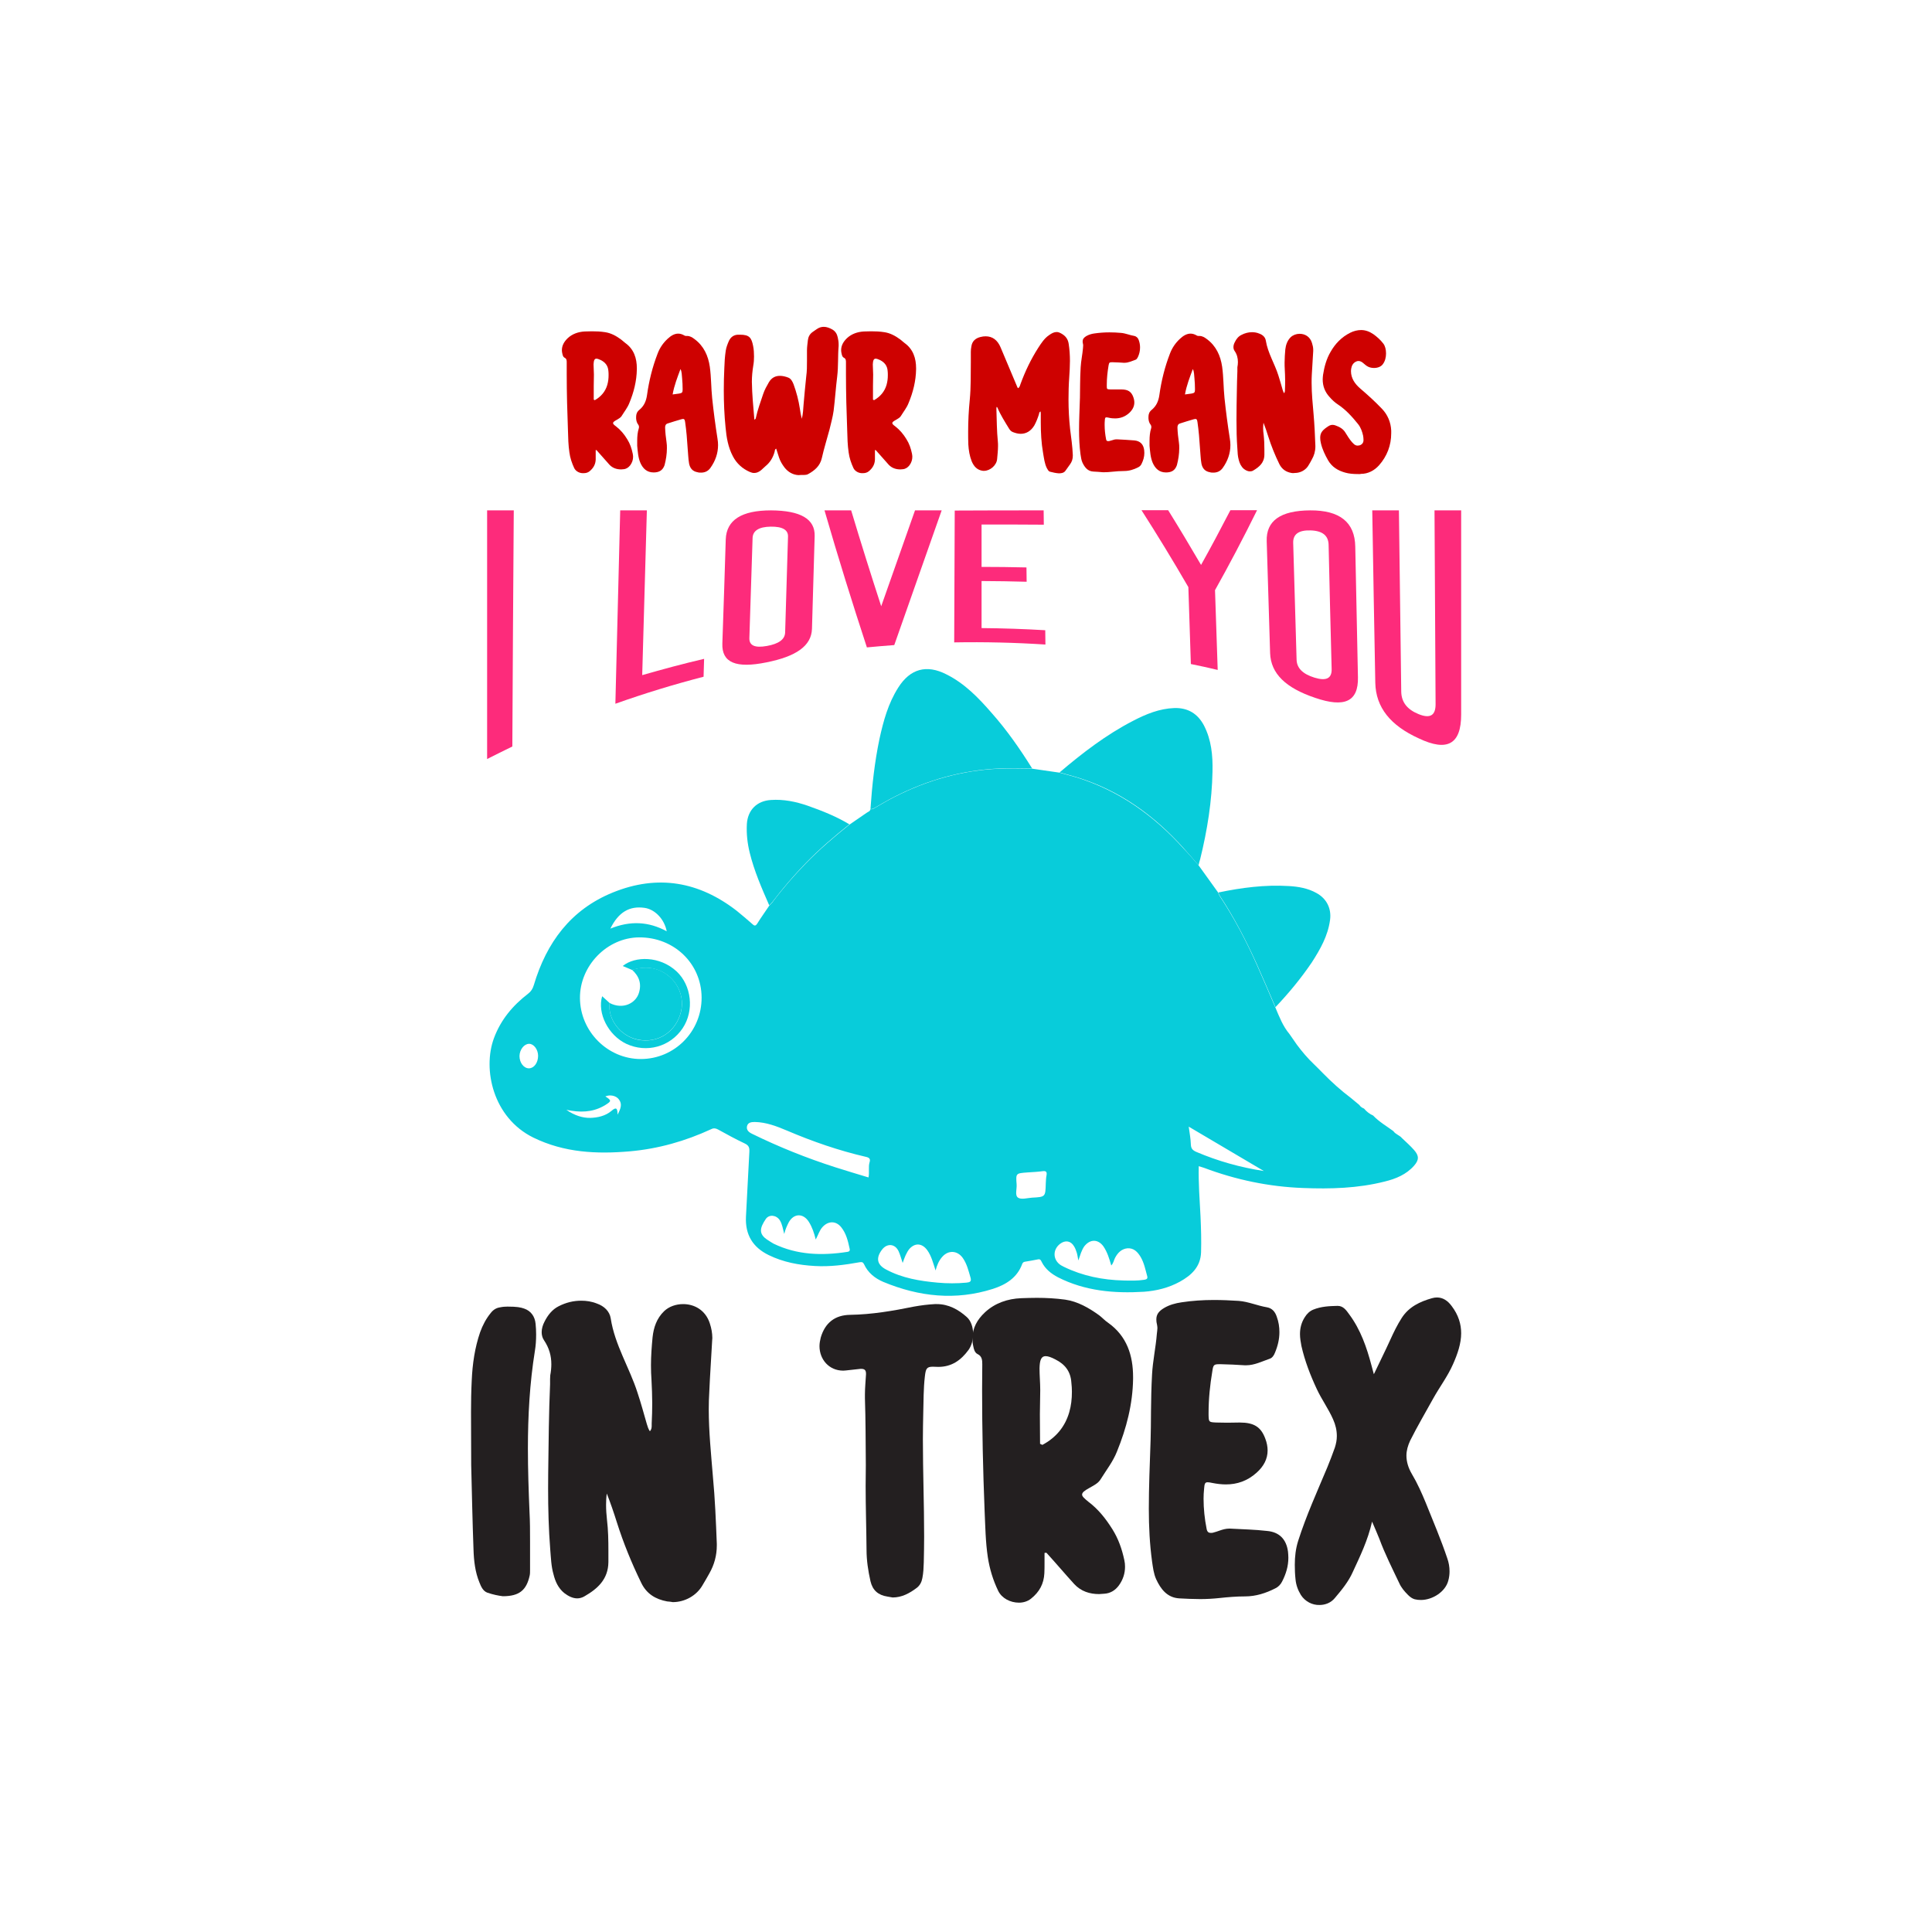 <?xml version="1.0" encoding="utf-8"?>
<!-- Generator: Adobe Illustrator 22.0.0, SVG Export Plug-In . SVG Version: 6.00 Build 0)  -->
<svg version="1.1" id="Layer_1" xmlns="http://www.w3.org/2000/svg" xmlns:xlink="http://www.w3.org/1999/xlink" x="0px" y="0px"
	 viewBox="0 0 1080 1080" style="enable-background:new 0 0 1080 1080;" xml:space="preserve">
<style type="text/css">
	.st0{fill:#FD2B7B;}
	.st1{fill:#CE0100;}
	.st2{fill:#231F20;}
	.st3{fill:#08CCDA;}
</style>
<g>
	<g>
		<path class="st0" d="M286.4,417.3c-4.7,2.3-9.4,4.6-14.1,7c0-46.3,0-92.6,0-139c5,0,9.9,0,14.9,0
			C286.9,329.3,286.6,373.3,286.4,417.3z"/>
		<path class="st0" d="M344,393.4c0.9-36,1.8-72.1,2.7-108.1c5,0,9.9,0,14.9,0c-0.9,30.7-1.7,61.4-2.6,92.1
			c11.5-3.3,23-6.4,34.6-9.1c-0.1,3.3-0.2,6.6-0.3,10C376.7,382.6,360.3,387.6,344,393.4z"/>
		<path class="st0" d="M405.7,301.5c0.4-10.8,8.8-16.2,25.3-16.2c16.5,0.1,24.7,4.8,24.4,14.4c-0.5,17.3-1,34.5-1.5,51.8
			c-0.3,9.6-8.9,15.5-25.6,18.8c-16.8,3.4-24.9,0.2-24.5-10.6C404.5,340.2,405.1,320.8,405.7,301.5z M430.8,294.4
			c-6.6,0.1-10,2.3-10.1,6.4c-0.6,18.6-1.2,37.3-1.8,55.9c-0.1,4.2,3.1,5.6,9.8,4.4c6.7-1.2,10.1-3.7,10.2-7.6
			c0.5-17.8,1.1-35.6,1.6-53.4C440.7,296.2,437.4,294.3,430.8,294.4z"/>
		<path class="st0" d="M492.6,338.9c6.4-18.2,12.7-36,18.9-53.6c5,0,9.9,0,14.9,0c-8.6,24.6-17.5,49.5-26.5,75.3
			c-5.1,0.4-10.2,0.8-15.3,1.3c-8.1-24.7-16-50-23.7-76.6c5,0,9.9,0,14.9,0C481.3,303.6,486.9,321.4,492.6,338.9z"/>
		<path class="st0" d="M583.4,285.3c0,2.7,0.1,5.4,0.1,8c-11.6-0.1-23.2-0.1-34.8-0.1c0,7.9,0,15.8,0,23.7c8.4,0,16.7,0.1,25.1,0.3
			c0,2.7,0.1,5.3,0.1,8c-8.4-0.2-16.8-0.4-25.2-0.4c0,8.8,0,17.5,0,26.3c11.9,0.1,23.8,0.5,35.6,1.2c0,2.7,0.1,5.4,0.1,8
			c-17-1.1-34-1.5-51-1.2c0.1-24.6,0.2-49.1,0.3-73.7C550.4,285.3,566.9,285.3,583.4,285.3z"/>
		<path class="st0" d="M679.2,329.9c0.5,14.9,1,29.8,1.5,44.6c-5-1.2-10-2.3-15-3.3c-0.5-14.3-0.9-28.7-1.4-43
			c-8.8-15.2-17.5-29.4-26.2-43c5,0,9.9,0,14.9,0c6.1,9.8,12.2,20,18.4,30.6c5.5-9.8,10.9-20,16.4-30.6c5,0,9.9,0,14.9,0
			C694.8,301.2,687,316,679.2,329.9z"/>
		<path class="st0" d="M708.1,302.6c-0.4-11.5,7.7-17.2,24.3-17.3c16.5-0.1,25,6.6,25.2,20.3c0.5,24.3,1,48.6,1.5,73
			c0.3,13.7-7.6,17.1-23.9,11.5c-16.4-5.5-24.8-13.5-25.2-25C709.4,344.2,708.7,323.4,708.1,302.6z M732.6,296.5
			c-6.6-0.2-9.8,2.1-9.7,6.9c0.6,21.8,1.3,43.5,1.9,65.3c0.1,4.8,3.5,8.1,10,10.1c6.5,2,9.7,0.5,9.6-4.7
			c-0.6-23.2-1.2-46.3-1.7-69.5C742.6,299.4,739.3,296.7,732.6,296.5z"/>
		<path class="st0" d="M768.8,381.7c-0.6-32.1-1.2-64.2-1.7-96.4c5,0,9.9,0,14.9,0c0.4,33.8,0.9,67.5,1.3,101.3
			c0.1,5.9,3.3,10,9.7,12.6c6.4,2.6,9.5,0.8,9.5-5.5c-0.2-36.1-0.4-72.3-0.6-108.4c5,0,9.9,0,14.9,0c0,38,0,76.1,0,114.1
			c0,16.7-7.8,20.9-23.6,13.4C777.3,405.6,769.1,395.5,768.8,381.7z"/>
	</g>
	<g>
		<g>
			<path class="st1" d="M321,261.7c-1.3-2.8-2.3-5.7-2.7-8.8c-0.6-4-0.7-8.1-0.8-12.1c-0.4-10.5-0.7-21.1-0.7-31.6l0-6.6
				c0-1.1,0-2.1-1.3-2.7c-0.7-0.4-0.9-1.2-1.1-2c-0.2-0.8-0.3-1.5-0.3-2.1c0-2.6,1.2-4.8,3.3-6.8c2.6-2.4,5.9-3.5,9.4-3.7
				c1.4,0,2.7-0.1,4.1-0.1c2.5,0,4.9,0.1,7.4,0.5c3.3,0.5,6.2,2.1,8.9,4.1c0.8,0.6,1.5,1.3,2.3,1.9c4.9,3.5,6.5,8.6,6.5,14.2v0.5
				c-0.1,6.6-1.7,12.9-4.2,18.9c-1,2.6-2.8,4.8-4.2,7.1c-0.7,1.2-1.9,1.7-3,2.4c-1.3,0.7-1.9,1.2-1.9,1.7c0,0.5,0.5,1,1.6,1.8
				c2.6,2,4.6,4.4,6.3,7.2c1.6,2.5,2.5,5.2,3.1,8.1c0.1,0.6,0.2,1.2,0.2,1.7c0,1.7-0.5,3.3-1.6,4.8c-1,1.3-2.3,2.1-3.8,2.2l-1.3,0.1
				c-2.4,0-4.7-0.7-6.5-2.6c-2.4-2.6-4.6-5.3-7-7.9c-0.1-0.1-0.2-0.3-0.4-0.3l-0.3,0v2.6c0,0.9,0,1.8,0,2.7
				c-0.1,2.7-1.3,4.8-3.5,6.6c-0.9,0.7-2,1-3.1,1C324.1,264.7,321.9,263.5,321,261.7z M339.5,215.1c0.5-1.8,0.7-3.5,0.7-5.3
				c0-0.8,0-1.6-0.1-2.4c-0.2-2.9-1.7-4.8-4.2-6.1c-1.1-0.5-1.9-0.8-2.5-0.8c-1.1,0-1.5,1-1.6,3.2c0,1.9,0.2,3.8,0.2,5.7l-0.1,6.3
				l0,7.7c0.2,0.1,0.4,0.2,0.6,0.3C336,221.7,338.4,218.9,339.5,215.1z"/>
			<path class="st1" d="M365.4,264.1c-3.8,0-6-2.2-7.4-5.3c-1.3-3-1.5-6.4-1.8-9.6v-2.8c0-2.4,0.2-4.8,0.9-7
				c0.1-0.3,0.1-0.5,0.1-0.8c0-0.4-0.1-0.8-0.4-1.2c-0.8-1-1.1-2.2-1.2-3.4c0-0.3,0-0.7,0-1c0-1.5,0.5-2.8,1.7-3.8
				c2.7-2.2,3.9-4.9,4.4-8.4c1.1-7.9,3-15.6,5.9-23.1c1.2-3.2,3.1-6,5.6-8.3c1.8-1.7,3.8-2.9,5.9-2.9c1.1,0,2.2,0.3,3.4,1
				c0.3,0.2,0.6,0.3,1,0.3h0.6c1.6,0,2.9,0.8,4.2,1.8c5.1,3.8,7.6,9.2,8.5,15.5c0.8,5.8,0.7,11.6,1.3,17.4c0.8,7.6,1.8,15.2,3,22.8
				c0.2,1.2,0.3,2.4,0.3,3.5c0,4.6-1.5,8.9-4.3,12.8c-1.3,1.8-3.1,2.6-5.2,2.6c-0.6,0-1.3,0-1.9-0.2c-2.9-0.5-4.3-2.3-4.8-4.9
				c-0.5-2.8-0.5-5.6-0.8-8.5c-0.3-4.9-0.7-9.8-1.4-14.6c-0.2-1.3-0.4-1.8-1.1-1.8c-0.3,0-0.6,0.1-1.1,0.2c-2.5,0.7-5,1.5-7.5,2.3
				c-1.1,0.3-1.5,1.1-1.5,2.3c0.1,2.8,0.4,5.5,0.8,8.2c0.2,1.1,0.2,2.3,0.2,3.4c0,3.2-0.5,6.3-1.3,9.4
				C370.5,262.9,368.5,264.1,365.4,264.1L365.4,264.1z M379.7,220c1.6-0.3,1.9-0.6,1.9-2.3c0-2.1-0.1-4.3-0.3-6.3
				c-0.2-1.7-0.1-3.5-0.9-5.1c-1.7,4.6-3.5,9.1-4.4,14.2C377.4,220.3,378.5,220.2,379.7,220z"/>
			<path class="st1" d="M438.6,261.4c-1.3-1.7-2.4-3.5-3.1-5.6l-1.6-5c-0.9,0.4-0.7,1.2-0.9,1.8c-0.9,3.2-2.5,5.9-5.1,8
				c-0.8,0.7-1.6,1.5-2.4,2.2c-1.2,1-2.5,1.6-3.9,1.6c-0.8,0-1.6-0.2-2.5-0.6c-4.1-1.8-7.3-4.7-9.4-8.7c-2.7-5.1-3.6-10.6-4.1-16.1
				c-0.7-6.9-1-13.9-1-20.8c0-4.1,0.1-8.3,0.3-12.4c0.1-3.3,0.3-6.6,0.8-9.8c0.3-1.9,1-3.7,1.8-5.5c1-2.1,2.7-3.3,5-3.4h1.2
				c5.2,0,6.4,1.7,7.3,6.3c0.4,2,0.5,4,0.5,5.9c0,1.7-0.1,3.3-0.4,5c-0.5,3-0.8,6.1-0.8,9.1c0.1,7.1,0.8,14.1,1.4,21.2
				c0.6-0.3,0.8-0.6,0.8-0.9c1-4.6,2.6-8.9,4.1-13.4c0.8-2.4,2-4.5,3.2-6.6c1.6-2.7,3.8-3.6,6.2-3.6c1.5,0,3.2,0.4,4.7,1
				c1.5,0.6,2.3,2.2,2.9,3.7c1.6,4.4,2.8,8.9,3.5,13.5c0.3,2,0.6,3.9,1.1,5.8c0.7-2.6,0.8-5.3,1-8c0.5-5.3,0.9-10.5,1.5-15.8
				c0.4-2.8,0.4-5.6,0.4-8.4v-6c0-1.9,0.3-3.8,0.5-5.7c0.2-1.8,1-3.4,2.5-4.5c0.9-0.6,1.8-1.3,2.6-1.8c1.3-0.9,2.6-1.2,3.8-1.2
				c1.6,0,3.2,0.6,4.8,1.5c1.7,1,2.6,2.5,3,4.4c0.3,1.3,0.5,2.6,0.5,3.9l0,0.9c-0.5,5.6-0.1,11.3-0.8,17c-0.8,6.4-1.2,12.8-2,19.2
				c-0.5,3.6-1.5,7.1-2.3,10.5c-1.4,5.3-3.1,10.6-4.3,16c-1,4.4-4,6.9-7.6,8.9c-0.7,0.4-1.5,0.5-2.2,0.5h-1.6l-1.7,0.1
				C443.2,265.4,440.6,263.9,438.6,261.4z"/>
			<path class="st1" d="M477.1,261.7c-1.3-2.8-2.3-5.7-2.7-8.8c-0.6-4-0.7-8.1-0.8-12.1c-0.4-10.5-0.7-21.1-0.7-31.6l0-6.6
				c0-1.1,0-2.1-1.3-2.7c-0.7-0.4-0.9-1.2-1.1-2c-0.2-0.8-0.3-1.5-0.3-2.1c0-2.6,1.2-4.8,3.3-6.8c2.6-2.4,5.9-3.5,9.4-3.7
				c1.4,0,2.7-0.1,4.1-0.1c2.5,0,4.9,0.1,7.4,0.5c3.3,0.5,6.2,2.1,8.9,4.1c0.8,0.6,1.5,1.3,2.3,1.9c4.9,3.5,6.5,8.6,6.5,14.2v0.5
				c-0.1,6.6-1.7,12.9-4.2,18.9c-1,2.6-2.8,4.8-4.2,7.1c-0.7,1.2-1.9,1.7-3,2.4c-1.3,0.7-1.9,1.2-1.9,1.7c0,0.5,0.5,1,1.6,1.8
				c2.6,2,4.6,4.4,6.3,7.2c1.6,2.5,2.5,5.2,3.1,8.1c0.1,0.6,0.2,1.2,0.2,1.7c0,1.7-0.5,3.3-1.6,4.8c-1,1.3-2.3,2.1-3.8,2.2l-1.3,0.1
				c-2.4,0-4.7-0.7-6.5-2.6c-2.4-2.6-4.6-5.3-7-7.9c-0.1-0.1-0.2-0.3-0.4-0.3l-0.3,0v2.6c0,0.9,0,1.8,0,2.7
				c-0.1,2.7-1.3,4.8-3.5,6.6c-0.9,0.7-2,1-3.1,1C480.2,264.7,478,263.5,477.1,261.7z M495.6,215.1c0.5-1.8,0.7-3.5,0.7-5.3
				c0-0.8,0-1.6-0.1-2.4c-0.2-2.9-1.7-4.8-4.2-6.1c-1.1-0.5-1.9-0.8-2.5-0.8c-1.1,0-1.5,1-1.6,3.2c0,1.9,0.2,3.8,0.2,5.7l-0.1,6.3
				l0,7.7c0.2,0.1,0.4,0.2,0.6,0.3C492.1,221.7,494.5,218.9,495.6,215.1z"/>
			<path class="st1" d="M587,263.7c-1-0.3-1.3-1.2-1.8-2c-1.3-2.6-1.6-5.6-2.1-8.4c-1-5.7-1.3-11.5-1.3-17.2l0-4.8
				c0-0.4-0.1-0.8-0.1-1.3c-0.8,0.3-0.8,1-0.9,1.5c-0.7,2.2-1.5,4.3-2.6,6.3c-1.9,3.2-4.6,4.7-7.6,4.7c-1.5,0-3-0.4-4.5-1
				c-1-0.4-1.6-1.2-2.1-2c-2.3-3.8-4.7-7.5-6.4-11.6c-0.1-0.1-0.2-0.2-0.4-0.5c-0.2,0.3-0.2,0.6-0.2,0.9v0.6
				c0.2,6,0.2,11.9,0.8,17.9c0.1,0.8,0.1,1.7,0.1,2.5c0,2.5-0.3,4.9-0.5,7.3c-0.3,3.6-4,6.6-7.3,6.6l-0.6,0
				c-3.3-0.4-5.1-2.5-6.3-5.3c-1.2-3-1.7-6.2-1.9-9.4c-0.1-2.4-0.1-4.8-0.1-7.1c0-6,0.3-11.9,0.9-17.9c0.7-7.1,0.5-14.2,0.6-21.3
				c0-1.8,0-3.7,0-5.5c0-1,0.1-2,0.3-3c0.4-3,2.3-4.6,5-5.3c1.1-0.3,2.1-0.4,3-0.4c3.8,0,6.6,2.1,8.3,6.1l9.1,21.6
				c0.2,0.5,0.3,1,0.8,1.3c0.8-0.6,1-1.5,1.3-2.4c2.6-7.1,5.8-13.8,9.9-20.2c1.7-2.6,3.4-5.3,6.1-7.1c1.4-1,2.7-1.7,4.2-1.7
				c0.8,0,1.6,0.3,2.5,0.8c2.4,1.3,3.8,3.1,4.2,5.8c0.5,3.2,0.7,6.4,0.7,9.6c0,3.1-0.2,6.2-0.4,9.2c-0.3,4.1-0.4,8.3-0.4,12.4
				c0,5.5,0.3,10.9,0.9,16.5c0.6,4.8,1.3,9.5,1.5,14.4l0,0.5c0,1.8-0.5,3.3-1.5,4.7c-0.9,1.2-1.7,2.4-2.5,3.5
				c-0.5,0.8-1.2,1.2-2,1.4c-0.5,0.1-1.1,0.2-1.7,0.2C590.2,264.5,588.6,264.1,587,263.7z"/>
			<path class="st1" d="M611.1,263.6c-3.2-0.2-4.8-2.5-6-5c-0.7-1.5-0.8-3.1-1.1-4.7c-0.6-4.5-0.8-8.9-0.8-13.7
				c0-5.5,0.3-11.4,0.5-18c0.1-3.7,0-10.3,0.4-16.9c0.2-3.6,1-7.1,1.3-10.7c0-0.5,0.1-1,0.1-1.5c0-0.3,0-0.5-0.1-0.8
				c-0.1-0.5-0.2-1-0.2-1.4c0-1.3,0.6-2.1,2-3c1.4-0.8,3-1.3,4.6-1.5c2.8-0.4,5.6-0.6,8.4-0.6c2.2,0,4.3,0.1,6.5,0.3
				c2.5,0.2,4.9,1.3,7.4,1.7c1.3,0.3,2.1,1.2,2.5,2.4c0.5,1.4,0.7,2.7,0.7,4.1c0,1.8-0.4,3.6-1.2,5.3c-0.3,0.6-0.7,1.3-1.3,1.5
				c-2,0.7-4,1.7-6.2,1.7h-0.4c-2-0.1-4.1-0.3-6.2-0.3h-0.5c-1.4,0-1.5,0.3-1.8,1.8c-0.6,3.6-1,7.2-1,10.9v0.6c0,1.8,0.1,1.8,2,1.9
				l2.8,0l3.3,0c3.7,0,5.6,1.2,6.7,4.2c0.4,1.1,0.6,2.1,0.6,3.1c0,2.2-1,4.1-2.8,5.8c-2.4,2.2-5.1,3.1-8,3.1c-1.1,0-2.3-0.1-3.5-0.4
				c-0.6-0.1-1-0.2-1.3-0.2c-0.7,0-0.8,0.4-0.9,1.7c-0.1,0.9-0.1,1.8-0.1,2.6c0,2.6,0.3,5.3,0.8,7.9c0.1,0.8,0.5,1.1,1.1,1.1
				c0.2,0,0.3,0,0.5,0c0.6-0.2,1.2-0.3,1.8-0.5c0.8-0.3,1.6-0.5,2.5-0.5h0.3c3.2,0.2,6.4,0.3,9.6,0.6c3.3,0.3,5.1,2.2,5.5,5.4
				c0,0.5,0.1,1,0.1,1.6c0,2.2-0.6,4.2-1.6,6.2c-0.4,0.8-1,1.4-1.8,1.8c-2.5,1.3-5.1,2.1-7.9,2.1c-2.3,0-4.4,0.2-6.6,0.4
				c-1.7,0.2-3.4,0.3-5.1,0.3C614.7,263.8,612.9,263.7,611.1,263.6z"/>
			<path class="st1" d="M651.8,264.1c-3.8,0-6-2.2-7.4-5.3c-1.3-3-1.5-6.4-1.8-9.6v-2.8c0-2.4,0.2-4.8,0.9-7
				c0.1-0.3,0.1-0.5,0.1-0.8c0-0.4-0.1-0.8-0.4-1.2c-0.8-1-1.1-2.2-1.2-3.4c0-0.3,0-0.7,0-1c0-1.5,0.5-2.8,1.7-3.8
				c2.7-2.2,3.9-4.9,4.4-8.4c1.1-7.9,3-15.6,5.9-23.1c1.2-3.2,3.1-6,5.6-8.3c1.8-1.7,3.8-2.9,5.9-2.9c1.1,0,2.2,0.3,3.4,1
				c0.3,0.2,0.6,0.3,1,0.3h0.6c1.6,0,2.9,0.8,4.2,1.8c5.1,3.8,7.6,9.2,8.5,15.5c0.8,5.8,0.7,11.6,1.3,17.4c0.8,7.6,1.8,15.2,3,22.8
				c0.2,1.2,0.3,2.4,0.3,3.5c0,4.6-1.5,8.9-4.3,12.8c-1.3,1.8-3.1,2.6-5.2,2.6c-0.6,0-1.3,0-1.9-0.2c-2.9-0.5-4.3-2.3-4.8-4.9
				c-0.5-2.8-0.5-5.6-0.8-8.5c-0.3-4.9-0.7-9.8-1.4-14.6c-0.2-1.3-0.4-1.8-1.1-1.8c-0.3,0-0.6,0.1-1.1,0.2c-2.5,0.7-5,1.5-7.5,2.3
				c-1.1,0.3-1.5,1.1-1.5,2.3c0.1,2.8,0.4,5.5,0.8,8.2c0.2,1.1,0.2,2.3,0.2,3.4c0,3.2-0.5,6.3-1.3,9.4
				C656.9,262.9,655,264.1,651.8,264.1L651.8,264.1z M666.1,220c1.6-0.3,1.9-0.6,1.9-2.3c0-2.1-0.1-4.3-0.3-6.3
				c-0.2-1.7-0.1-3.5-0.9-5.1c-1.7,4.6-3.5,9.1-4.4,14.2C663.8,220.3,664.9,220.2,666.1,220z"/>
			<path class="st1" d="M722,264.4c-3-0.5-5.3-2-6.8-4.9c-2.5-5.1-4.6-10.3-6.3-15.7c-0.8-2.5-1.6-5-2.6-7.5c-0.1,1-0.2,2-0.2,2.9
				c0,1.3,0.1,2.6,0.3,3.9c0.3,2.7,0.4,5.4,0.4,8.1v2.9c0,4.5-2.8,6.9-6.2,8.9c-0.6,0.4-1.3,0.5-1.9,0.5c-1.2,0-2.4-0.6-3.4-1.4
				c-1.5-1.3-2.3-3-2.8-4.9c-0.6-2.1-0.7-4.3-0.8-6.4c-0.4-5.3-0.5-10.6-0.5-16c0-5.3,0.1-10.7,0.2-16c0-3.8,0.2-7.5,0.3-11.2v-1.3
				l0-1c0.2-1,0.3-2,0.3-2.9c0-2.2-0.5-4.3-1.9-6.3c-0.4-0.6-0.6-1.3-0.6-2.1c0-0.9,0.3-1.9,0.8-2.8c0.8-1.7,2-3.2,3.7-4
				c1.9-1,3.9-1.5,5.9-1.5c1.3,0,2.7,0.2,4.1,0.8c1.9,0.7,3.3,2,3.6,3.9c1.1,6.9,4.9,12.8,7,19.4c0.9,2.7,1.6,5.4,2.4,8.1
				c0.2,0.6,0.4,1.3,0.8,1.9c0.4-0.5,0.5-1,0.5-1.5v-0.6c0.1-1.8,0.1-3.5,0.1-5.3c0-2-0.1-3.9-0.2-5.9c-0.1-1.3-0.1-2.6-0.1-3.9
				c0-2.4,0.2-4.9,0.4-7.3c0.3-2.5,1.1-4.9,3-6.8c1.3-1.2,3.1-1.9,5-1.9c2.9,0,5.8,1.5,6.9,5.1c0.4,1.3,0.7,2.5,0.7,3.8l0,0.7
				c-0.3,4.5-0.5,8.9-0.8,13.3c-0.1,1.5-0.1,3-0.1,4.6c0,5.8,0.6,11.7,1.1,17.5c0.5,5.8,0.8,11.7,1,17.6v0.4c0,2.6-0.7,5.1-2,7.3
				c-0.5,1-1.1,2-1.7,3c-1.5,2.8-4.6,4.5-7.8,4.5C723,264.5,722.5,264.5,722,264.4z"/>
			<path class="st1" d="M759.1,265c-2.6,0-5-0.2-7.1-0.8c-4-1.1-7.4-3.1-9.6-6.9c-1.7-3-3.2-6.1-4-9.5c-0.3-1.2-0.4-2.2-0.4-3.1
				c0-3,1.5-4.5,4.8-6.6c0.7-0.4,1.4-0.6,2.1-0.6c0.5,0,1.1,0.1,1.6,0.3c2.2,0.8,4.2,1.8,5.5,3.9c1.2,1.9,2.3,3.8,3.8,5.5l1,1
				c0.6,0.6,1.4,0.9,2.1,0.9c0.4,0,0.8-0.1,1.3-0.2c1.3-0.5,2-1.5,2-2.8v-0.4c0-0.7-0.1-1.4-0.2-2.1c-0.5-2.3-1.3-4.6-2.8-6.5
				c-3.3-4.1-6.9-8.1-11.3-11c-1.7-1.1-3.2-2.5-4.6-4.1c-2.7-2.9-3.9-6.2-3.9-9.9c0-0.8,0.1-1.7,0.2-2.6c0.7-4.5,1.9-8.9,4.2-12.8
				c2.6-4.6,6.2-8.3,11-10.7c2-1,4.1-1.5,6.1-1.5c2.3,0,4.6,0.8,6.8,2.3c2.1,1.5,4,3.2,5.6,5.3c1,1.3,1.5,3.3,1.5,5.5
				c0,2.1-0.5,4.3-1.8,6c-1,1.4-2.9,2.1-4.9,2.1c-1.1,0-2.3-0.2-3.3-0.7c-1-0.5-1.8-1.2-2.6-1.9c-0.9-0.8-1.8-1.3-2.8-1.3
				c-0.4,0-0.9,0.1-1.3,0.3c-1.7,0.8-2.5,2.2-2.8,4.1c0,0.4-0.1,0.8-0.1,1.2c0,4.2,2.3,7.3,5.2,9.8c4.2,3.6,8.3,7.3,12.1,11.3
				c3.2,3.3,5,7.6,5.2,12.2l0,1.5c0,6.7-2.3,12.8-6.8,17.9c-2.7,3-6.2,4.8-10.1,4.8C760.1,265.1,759.6,265,759.1,265z"/>
		</g>
	</g>
	<g>
		<g>
			<path class="st2" d="M272.4,890.3c-2.4-0.9-3.5-3.4-4.4-5.7c-2.4-5.8-3.1-12.1-3.3-18.3c-0.6-15.9-0.9-31.9-1.3-47.4l-0.1-29.5
				c0-5.9,0.1-11.8,0.4-17.7c0.4-9.2,1.7-18.3,4.7-27c1.4-3.9,3.3-7.5,5.9-10.7c1.4-1.8,3.1-2.9,5.3-3.2c1.4-0.3,2.8-0.4,4.1-0.4
				c5.3,0,7.3,0.4,9.3,1.1c3.8,1.3,6,4.4,6.4,8.5c0.2,2,0.3,4,0.3,6c0,3.1-0.2,6.3-0.7,9.2c-2.9,18.1-3.9,36.3-3.9,54.5
				c0,11.8,0.4,23.6,0.9,35.5c0.3,5.4,0.3,10.8,0.3,16.2v16.3c0,1,0,2.1-0.2,3c-1.8,8.3-5.9,11.6-15,11.6
				C278.6,892,275.6,891.4,272.4,890.3z"/>
			<path class="st2" d="M372.9,895.2c-6.4-1.2-11.5-4.2-14.5-10.5c-5.3-10.9-9.9-22.1-13.6-33.8c-1.7-5.4-3.5-10.7-5.6-16
				c-0.3,2.1-0.4,4.2-0.4,6.3c0,2.8,0.2,5.6,0.5,8.3c0.7,5.8,0.8,11.6,0.8,17.4v6.3c-0.1,9.6-6,14.9-13.3,19.1
				c-1.3,0.8-2.8,1.2-4.1,1.2c-2.6,0-5.1-1.3-7.3-3c-3.3-2.7-5-6.4-6-10.5c-1.3-4.5-1.4-9.1-1.8-13.7c-0.9-11.4-1.2-22.7-1.2-34.2
				c0-11.4,0.3-22.8,0.4-34.2c0.1-8.1,0.4-16,0.7-24.1v-2.9l0.1-2.1c0.4-2.1,0.6-4.2,0.6-6.2c0-4.7-1.2-9.1-4.1-13.4
				c-0.9-1.3-1.3-2.9-1.3-4.5c0-2,0.6-4,1.6-5.9c1.8-3.6,4.3-6.8,7.9-8.6c4.1-2.1,8.3-3.1,12.6-3.1c2.9,0,5.8,0.4,8.8,1.6
				c4,1.4,7.1,4.3,7.7,8.3c2.3,14.9,10.5,27.5,15,41.6c1.9,5.7,3.5,11.6,5.2,17.5c0.4,1.3,0.8,2.7,1.7,4c0.9-1,1-2.1,1-3.1v-1.3
				c0.2-3.8,0.3-7.5,0.3-11.4c0-4.2-0.2-8.4-0.4-12.7c-0.2-2.8-0.3-5.6-0.3-8.4c0-5.2,0.4-10.5,0.9-15.7c0.6-5.5,2.3-10.5,6.4-14.5
				c2.7-2.6,6.6-4,10.7-4c6.2,0,12.5,3.3,14.9,10.8c0.9,2.7,1.4,5.5,1.4,8.2l-0.1,1.4c-0.5,9.6-1.2,19.1-1.6,28.6
				c-0.2,3.3-0.3,6.5-0.3,9.8c0,12.5,1.3,25,2.3,37.4c1.2,12.5,1.7,25.2,2.2,37.8v0.9c0,5.6-1.4,10.8-4.2,15.7
				c-1.2,2.1-2.4,4.3-3.7,6.4c-3.3,5.9-9.9,9.6-16.7,9.6C375.1,895.4,374.1,895.3,372.9,895.2z"/>
			<path class="st2" d="M496.1,892.5c-5.2-0.8-8.3-3.5-9.5-8.6c-1.3-5.8-2.2-11.6-2.2-17.6c-0.1-12-0.5-24-0.5-35.6L484,819
				c-0.1-13.2-0.1-25.3-0.5-37.4v-2.1c0-3.8,0.4-7.5,0.6-11.2v-0.5c0-1.9-0.9-2.6-2.6-2.6H481l-8.2,0.9l-1.4,0.1
				c-8,0-13.3-6.3-13.3-13.7c0-1.6,0.3-3.2,0.7-4.8c2.4-8.2,7.9-12.6,16.5-12.7c12.1-0.2,23.8-2.2,35.6-4.6
				c3.9-0.7,7.8-1.2,11.7-1.4h1.1c6.5,0,12,3,16.7,7.2c2.4,2.1,3.6,5.8,3.6,9.6c0,3.1-0.9,6.4-2.5,8.7c-4.3,5.9-9.5,9.6-17,9.6
				l-3-0.1c-3.5,0-4,1.1-4.5,5.5c-0.8,6.8-0.7,13.8-0.9,20.6c-0.1,4.8-0.2,9.6-0.2,14.4c0,18.2,0.7,36.3,0.7,54.5
				c0,4.8-0.1,9.6-0.2,14.4c-0.1,3-0.2,5.8-0.8,8.8c-0.4,2.2-1.4,4.1-3.1,5.4c-4.1,3.1-8.4,5.4-13.5,5.4
				C498.1,892.8,497.1,892.7,496.1,892.5z"/>
			<path class="st2" d="M558,889.3c-2.9-6-4.8-12.3-5.8-18.8c-1.3-8.6-1.4-17.3-1.8-26c-0.9-22.6-1.4-45.1-1.4-67.7l0.1-14.1
				c0-2.3-0.1-4.6-2.7-5.8c-1.5-0.8-2-2.6-2.3-4.2c-0.4-1.6-0.5-3.1-0.5-4.6c0-5.6,2.6-10.4,7-14.5c5.6-5.2,12.7-7.6,20.2-7.9
				c3-0.1,5.8-0.2,8.8-0.2c5.3,0,10.6,0.3,15.8,1c7,1,13.3,4.6,19.1,8.8c1.7,1.3,3.1,2.9,4.9,4.1c10.6,7.5,14,18.4,14,30.4v1
				c-0.2,14.1-3.7,27.6-9,40.6c-2.2,5.6-5.9,10.3-9,15.3c-1.4,2.5-4.1,3.7-6.5,5.1c-2.7,1.5-4,2.5-4,3.7c0,1,1.2,2.1,3.4,3.9
				c5.6,4.2,9.8,9.5,13.5,15.4c3.4,5.4,5.4,11.2,6.7,17.3c0.3,1.3,0.4,2.5,0.4,3.7c0,3.7-1.1,7.2-3.4,10.4c-2.1,2.9-4.9,4.5-8.2,4.7
				l-2.9,0.2c-5.2,0-10.1-1.5-13.9-5.6c-5.1-5.6-9.9-11.3-15-16.9c-0.2-0.3-0.4-0.6-0.9-0.6l-0.7,0.1v5.6c0,2,0,3.9-0.1,5.8
				c-0.3,5.8-2.7,10.4-7.5,14.2c-1.9,1.5-4.3,2.2-6.7,2.2C564.7,895.9,560,893.4,558,889.3z M597.7,789.5c1.1-3.8,1.5-7.5,1.5-11.5
				c0-1.7-0.1-3.4-0.3-5.1c-0.4-6.3-3.6-10.3-9-13c-2.3-1.2-4-1.8-5.4-1.8c-2.4,0-3.3,2.1-3.4,6.8c0,4,0.4,8.1,0.4,12.2l-0.2,13.4
				l0.1,16.6c0.4,0.2,0.9,0.4,1.3,0.6C590.2,803.7,595.3,797.7,597.7,789.5z"/>
			<path class="st2" d="M659.2,893.5c-6.8-0.4-10.4-5.3-12.9-10.7c-1.4-3.1-1.8-6.6-2.3-10c-1.3-9.6-1.8-19.2-1.8-29.4
				c0-11.7,0.5-24.4,1-38.7c0.3-8,0-22.1,0.8-36.3c0.4-7.7,2.1-15.2,2.7-22.9c0.1-1.1,0.3-2.1,0.3-3.1c0-0.5-0.1-1.2-0.2-1.8
				c-0.3-1.1-0.4-2.1-0.4-3c0-2.8,1.3-4.6,4.3-6.4c3-1.8,6.4-2.7,9.8-3.2c5.9-0.9,12-1.3,18-1.3c4.7,0,9.2,0.2,13.9,0.5
				c5.4,0.4,10.5,2.7,15.9,3.6c2.8,0.5,4.5,2.5,5.4,5.2c1.1,3,1.5,5.8,1.5,8.7c0,3.9-0.9,7.7-2.5,11.5c-0.5,1.3-1.4,2.8-2.8,3.3
				c-4.4,1.5-8.6,3.7-13.3,3.7h-0.8c-4.4-0.3-8.8-0.5-13.3-0.6h-1c-3,0-3.3,0.5-3.8,3.9c-1.3,7.7-2.1,15.5-2.1,23.3v1.3
				c0.1,3.9,0.2,3.9,4.3,4.1l6.1,0.1l7-0.1c8,0,11.9,2.5,14.3,9c0.9,2.3,1.3,4.6,1.3,6.6c0,4.7-2.1,8.8-6.1,12.4
				c-5.2,4.7-11,6.6-17.2,6.6c-2.4,0-5-0.3-7.5-0.8c-1.3-0.3-2.1-0.4-2.8-0.4c-1.4,0-1.7,0.9-1.9,3.6c-0.2,1.9-0.3,3.8-0.3,5.6
				c0,5.6,0.6,11.3,1.7,16.8c0.3,1.8,1.2,2.3,2.3,2.3c0.4,0,0.7,0,1.2-0.1c1.3-0.4,2.6-0.7,3.8-1.2c1.7-0.6,3.5-1.1,5.3-1.1h0.5
				c6.9,0.4,13.7,0.5,20.6,1.3c7,0.6,10.9,4.7,11.8,11.6c0.1,1.2,0.2,2.2,0.2,3.4c0,4.7-1.3,9-3.5,13.3c-0.8,1.6-2.1,3-3.8,3.8
				c-5.3,2.7-10.9,4.5-16.9,4.5c-4.8,0-9.5,0.4-14.2,0.9c-3.7,0.4-7.3,0.6-10.9,0.6C666.9,893.9,663,893.7,659.2,893.5z"/>
			<path class="st2" d="M727.2,891.6c-1.7-2.8-2.7-5.6-3-8.8c-0.3-2.7-0.4-5.4-0.4-8.1c0-4.5,0.5-9,1.9-13.4
				c4.5-14.1,10.6-27.5,16.3-41.1c1.5-3.7,2.9-7.3,4.2-11c0.7-2.2,1.1-4.3,1.1-6.4c0-3.2-0.7-6.3-2.1-9.4
				c-2.6-5.9-6.4-11.1-9.1-16.9c-3.6-7.7-6.7-15.7-8.6-24.1c-0.4-2.2-0.8-4.4-0.8-6.6c0-3.2,0.7-6.4,2.7-9.5
				c1.2-1.9,2.6-3.3,4.7-4.2c4.4-1.8,9-2,13.5-2.1h0.2c3,0,4.7,2.3,6.4,4.7c6.4,8.6,9.8,18.5,12.5,28.7c0.3,1.3,0.7,2.5,1.3,4.8
				c3.3-7,6.4-13.1,9.2-19.3c1.9-4.2,3.9-8.3,6.4-12.2c4-6.2,10.2-9.1,16.9-11c1-0.3,2-0.4,2.8-0.4c3.3,0,6,1.8,8.2,4.8
				c3.8,5,5.3,10.1,5.3,15.2c0,5.7-2,11.6-4.6,17.4c-3,6.8-7.5,12.7-11.1,19.2c-4.3,7.8-8.8,15.4-12.8,23.4
				c-1.3,2.8-2.1,5.6-2.1,8.4c0,3.3,1,6.8,3,10.2c3.1,5.2,5.6,10.8,7.9,16.4c4.1,10.2,8.4,20.3,11.9,30.7c0.9,2.5,1.3,4.9,1.3,7.4
				c0,1.7-0.2,3.4-0.7,5.2c-1.6,6.2-8.8,10.8-15.3,10.8c-1.2,0-2.3-0.1-3.5-0.4c-1.4-0.4-2.6-1.3-3.7-2.4c-2-2-3.8-4.1-4.9-6.6
				c-3.9-8.2-8-16.3-11.1-24.7c-1.2-3-2.5-6-4.1-9.7c-2.4,10.6-6.7,19.3-10.8,28.2c-2.4,5.4-6.2,10-10,14.5
				c-2.2,2.7-5.4,3.9-8.6,3.9C733.6,897.3,729.6,895.3,727.2,891.6z"/>
		</g>
	</g>
	<g>
		<g>
			<path class="st3" d="M670,483.7c3.7,5.1,7.3,10.2,11,15.3c0.2,0.6,0.4,1.2,0.7,1.7c8,12.1,14.8,25,20.7,38.2
				c3.6,8,7,16.1,10.5,24.2c2.2,5.2,4.2,10.5,7.9,14.9c1.4,2,2.7,3.9,4.1,5.9c2.9,3.9,6.1,7.7,9.6,11c1.7,1.7,3.4,3.3,5,5
				c4.9,5,10.1,9.7,15.7,13.9c1.6,1.3,3.1,2.6,4.7,3.9c0.6,1,1.6,1.6,2.6,2c1.4,1.7,3.1,3,5.1,3.9c3.3,3.5,7.5,5.9,11.3,8.7
				c1.2,1.8,3.5,2.3,4.8,3.9c2.3,2.2,4.7,4.3,6.8,6.7c2.8,3.2,2.8,5.5,0,8.7c-4.4,5-10.3,7.4-16.5,8.9c-15,3.8-30.3,4.2-45.6,3.6
				c-19.1-0.7-37.6-4.6-55.4-11.3c-0.9-0.3-1.8-0.6-2.9-0.9c-0.2,9.5,0.5,18.8,1,28.1c0.3,6.7,0.5,13.4,0.3,20.1
				c-0.3,8.1-5.4,12.8-11.9,16.4c-6.2,3.4-13.1,5.1-20.1,5.6c-16.6,1-32.9-0.4-48-8.1c-3.8-2-7.1-4.6-9.1-8.6
				c-0.4-0.9-0.8-1.7-2.1-1.4c-2.4,0.5-4.8,0.9-7.2,1.3c-0.8,0.1-1.3,0.5-1.6,1.3c-2.8,7.7-9.2,11.6-16.4,13.9
				c-20.8,6.6-41.2,4.4-61.2-3.9c-4.7-2-8.6-5.1-10.8-9.9c-0.6-1.2-1.2-1.3-2.5-1.1c-8.3,1.5-16.6,2.6-25,2.1
				c-8.9-0.5-17.6-2.1-25.8-6.1c-9-4.4-13.2-11.5-12.7-21.5c0.7-12.1,1.2-24.2,1.9-36.3c0.1-2.3-0.3-3.5-2.6-4.6
				c-5.1-2.4-10-5.1-14.9-7.8c-1.3-0.7-2.4-0.9-3.8-0.2c-14.5,6.7-29.6,11-45.5,12.4c-18.5,1.6-36.6,0.8-54-7.7
				c-22.5-11.1-28.4-38.1-22-55.5c3.8-10.3,10.5-18.3,19.1-24.9c1.7-1.3,2.6-2.8,3.2-4.8c7.1-23.8,20.6-42.2,44.2-51.8
				c25.1-10.2,48.2-6.1,69.3,10.3c2.9,2.3,5.7,4.8,8.5,7.2c1.1,1,1.8,1.6,2.9-0.1c2.1-3.4,4.5-6.7,6.7-10c0.6-0.6,1.2-1.2,1.7-1.8
				c5.8-7.8,12.2-15.1,19-22.1c7.5-7.7,15.7-14.7,24.1-21.4c3.2-2.2,6.4-4.4,9.6-6.6c0.8-0.6,2-0.8,2.2-2.1c0.9,0.3,1.6-0.2,2.3-0.6
				c3.7-2.1,7.3-4.3,11.1-6.2c18.4-9.4,37.9-14.9,58.6-15.8c6.1-0.3,12.3,0,18.4,0c5.1,0.7,10.1,1.5,15.2,2.2
				c3.2,0.9,6.5,1.7,9.7,2.7c23.8,7.4,43.2,21.4,59.7,39.7C664.5,477.3,667.2,480.5,670,483.7z M392.2,557.6
				c-0.1-19-15.4-33.7-34.9-33.6c-17.9,0.1-33.2,15.8-33.1,33.9c0.1,18.7,15.5,34.1,34,34.1C377.1,592,392.3,576.6,392.2,557.6z
				 M602.8,704.6c-0.4-1.9-0.5-3.2-0.9-4.4c-0.4-1.2-0.8-2.4-1.5-3.5c-1.8-3.1-4.9-3.6-7.8-1.4c-4.3,3.3-4.1,9.1,0.5,12
				c0.5,0.3,1.1,0.6,1.7,0.9c10.5,5.1,21.6,7.3,33.2,7.6c3.9,0.1,7.8,0.2,11.7-0.4c1.2-0.2,2-0.6,1.6-2c-1-3.6-1.7-7.4-3.7-10.8
				c-1.7-2.8-3.8-5-7.3-4.8c-3.3,0.3-5.5,2.5-7,5.4c-0.7,1.4-0.9,3-2.1,4.2c-1.1-3.8-2.2-7.5-4.4-10.7c-3-4.1-7.4-4.1-10.6-0.1
				C604.6,698.8,603.9,701.5,602.8,704.6z M504.6,706c-0.9-2.6-1.4-4.7-2.3-6.6c-2-4.2-6.4-4.5-9.2-0.9c-3.6,4.7-2.9,8.5,2.3,11.2
				c9,4.8,18.8,6.4,28.7,7.3c5.4,0.5,10.8,0.5,16.2,0c1.9-0.2,2.9-0.6,2.2-2.9c-1.1-3.8-2-7.6-4.3-10.9c-3-4.2-8-4.5-11.4-0.7
				c-1.9,2.1-3,4.6-3.8,7.7c-1.4-4.2-2.3-8.1-4.7-11.4c-2.8-3.8-6.7-4.2-9.9-0.7C506.7,700.2,505.7,702.8,504.6,706z M438.4,689.8
				c-0.8-2.9-1.1-5.5-2.5-7.7c-1.9-2.9-5.9-3.4-7.8-0.7c-3.3,4.9-4.3,8.4,1.1,11.8c1.1,0.7,2.1,1.4,3.2,2
				c13.2,6.4,27.1,6.8,41.3,4.6c1.4-0.2,1.5-1,1.2-2c-0.9-4.2-1.9-8.3-4.6-11.7c-2.9-3.7-7.2-3.7-10.4-0.3c-1.8,1.9-2.5,4.5-3.9,7.1
				c-0.9-3.7-2-6.9-3.8-9.8c-3.1-5-8.4-5-11.3,0.2C439.9,685.3,439,687.2,438.4,689.8z M485.5,658.2c0.6-3-0.2-5.9,0.6-8.5
				c0.6-1.9-0.2-2.6-2-3c-15.2-3.5-29.9-8.6-44.2-14.7c-5.7-2.4-11.6-4.7-18-4.8c-2,0-3.8,0.3-4.3,2.3c-0.5,2.1,0.9,3.4,2.8,4.3
				c15.1,7.4,30.6,13.6,46.5,18.7C473.1,654.5,479.3,656.3,485.5,658.2z M706.5,654.6c-13.9-8.2-27.8-16.4-42-24.8
				c0.5,3.6,1.1,6.8,1.2,10c0.1,2.3,1,3.2,3,4.1C680.9,649.1,693.4,652.6,706.5,654.6z M584.6,661.5c0.1-1.5,0.1-3,0.4-4.4
				c0.3-1.8,0-2.7-2.2-2.4c-2.8,0.4-5.7,0.5-8.5,0.7c-6.4,0.5-6.5,0.4-6,6.7c0.2,2.6-1.1,6.1,0.8,7.4c1.8,1.2,5.1,0.2,7.8,0
				C584.4,669.1,584.4,669.1,584.6,661.5z M341.2,519.1c11.1-4.5,21.4-4,31.5,1.5c-1.3-6.8-6.6-12.3-12.4-13.1
				C351.9,506.3,345.7,509.9,341.2,519.1z M345.2,623.1c1.8-3.3,2.8-6,0.7-8.6c-1.6-2.1-5-2.7-7.5-1.6c3.5,2.3,3.5,2.6,0,4.8
				c-0.4,0.3-0.9,0.5-1.4,0.8c-6.2,3.3-12.8,3.5-20.4,1.9c4.6,3.2,9.2,4.6,13.4,4.5c3.9-0.1,8.4-1,11.8-3.9
				C344,619.1,345.3,618.8,345.2,623.1z M300.8,590.2c0-3.5-2.4-6.7-5-6.7c-2.8,0-5.3,3.2-5.4,6.8c0,3.9,2.5,7,5.4,6.9
				C298.6,597.1,300.8,594,300.8,590.2z"/>
			<path class="st3" d="M577,429.6c-6.1,0-12.3-0.3-18.4,0c-20.7,0.9-40.2,6.4-58.6,15.8c-3.8,1.9-7.4,4.1-11.1,6.2
				c-0.8,0.4-1.4,0.9-2.3,0.6c0.9-13.1,2.3-26.1,5-39c2.2-10.1,4.9-20,10.5-28.8c6.7-10.6,15.9-13.1,27-7.4
				c10.2,5.1,17.9,13.1,25.2,21.5C562.9,408.2,570.2,418.7,577,429.6z"/>
			<path class="st3" d="M670,483.7c-2.8-3.2-5.5-6.4-8.3-9.5c-16.5-18.4-35.9-32.4-59.7-39.7c-3.2-1-6.5-1.8-9.7-2.7
				c12.8-10.9,26.1-21.1,41-28.8c7.3-3.8,14.8-6.9,23.2-7.2c7.5-0.2,13,3.1,16.5,9.7c4.2,8.1,5,16.9,4.8,25.7
				c-0.3,16.6-2.9,32.9-6.9,49.1C670.5,481.4,670.3,482.5,670,483.7z"/>
			<path class="st3" d="M713,563c-3.5-8.1-6.9-16.2-10.5-24.2c-6-13.2-12.7-26.1-20.7-38.2c-0.3-0.5-0.5-1.1-0.7-1.7
				c13-2.7,26-4.4,39.3-3.6c5.3,0.3,10.7,1.2,15.5,3.9c5.7,3.1,8.5,8.7,7.6,15.1c-1.2,8.9-5.5,16.4-10.2,23.7
				C727.2,547,720.4,555.2,713,563z"/>
			<path class="st3" d="M474.8,460.8c-8.4,6.7-16.6,13.7-24.1,21.4c-6.8,7-13.1,14.3-19,22.1c-0.5,0.7-1.1,1.2-1.7,1.8
				c-4.2-9.6-8.4-19.2-10.9-29.4c-1.3-5.3-1.9-10.6-1.6-16.1c0.5-7.8,5.6-12.9,13.4-13.4c7.1-0.5,13.9,0.9,20.6,3.2
				C459.7,453.3,467.5,456.4,474.8,460.8z"/>
			<path class="st3" d="M340.8,560.7c7.7,3.9,14.6-0.1,16.3-5.5c1.7-5.2,0.2-9.5-3.8-13.1c4.2-1.2,8.4-1.6,12.6-0.6
				c10.6,2.7,17.3,13.6,14.8,23.9c-2.7,11.4-13,18.1-24.2,15.7C346.9,579.2,339.6,569.8,340.8,560.7z"/>
			<path class="st3" d="M340.8,560.7c-1.2,9.1,6,18.5,15.7,20.5c11.2,2.3,21.5-4.3,24.2-15.7c2.5-10.4-4.2-21.2-14.8-23.9
				c-4.2-1.1-8.4-0.6-12.6,0.6c-1.7-0.7-3.4-1.5-5.2-2.2c6.9-5.6,20.7-5.7,30.1,3c8.4,7.9,10,21.9,3.4,31.8
				c-7,10.4-20.1,14-31.5,8.7c-10.1-4.8-16.3-17.1-13.5-26.6C337.9,558.1,339.4,559.4,340.8,560.7z"/>
		</g>
	</g>
</g>
</svg>
